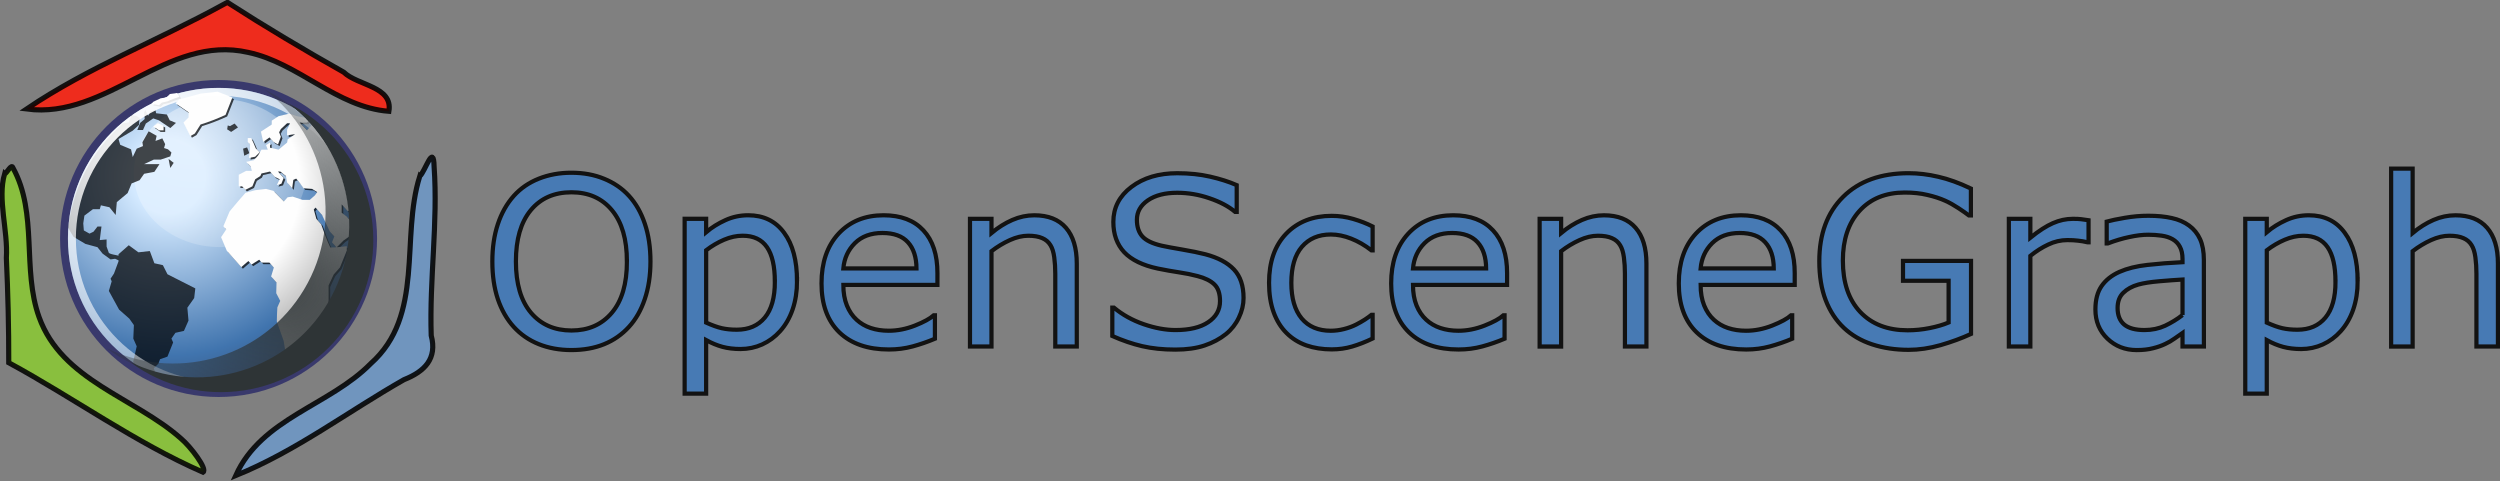 <?xml version="1.0" encoding="UTF-8"?>
<svg width="237.5mm" height="45.707mm" version="1.1" viewBox="0 0 237.5 45.707" xmlns="http://www.w3.org/2000/svg" xmlns:xlink="http://www.w3.org/1999/xlink"><rect x="0" y="0" width="237.5" height="45.707" fill="#808080" stroke="none"/><defs><radialGradient id="radialGradient6711" cx="18.248" cy="15.716" r="29.993" gradientTransform="scale(1 1)" gradientUnits="userSpaceOnUse"><stop stop-color="#d3e9ff" offset="0"/><stop stop-color="#d3e9ff" offset=".155"/><stop stop-color="#4074ae" offset=".75"/><stop stop-color="#36486c" offset="1"/></radialGradient><radialGradient id="radialGradient6713" cx="11.827" cy="10.476" r="32.665" gradientTransform="scale(1.179 .848)" gradientUnits="userSpaceOnUse"><stop stop-color="#fff" offset="0"/><stop stop-color="#fff" stop-opacity="0" offset="1"/></radialGradient><radialGradient id="radialGradient6795" cx="18.634" cy="17.486" r="40.693" fx="18.934" fy="17.81" gradientTransform="scale(1.037 .964)" gradientUnits="userSpaceOnUse" xlink:href="#linearGradient4750-0-2"/><linearGradient id="linearGradient4750-0-2"><stop stop-color="#fff" offset="0"/><stop stop-color="#fefefe" offset=".379"/><stop stop-color="#1d1d1d" offset="1"/></linearGradient><radialGradient id="radialGradient6797-0" cx="15.601" cy="12.142" r="43.527" gradientTransform="scale(1 1)" gradientUnits="userSpaceOnUse"><stop stop-color="#fff" offset="0"/><stop stop-color="#fff" stop-opacity=".165" offset="1"/></radialGradient><radialGradient id="radialGradient6799" cx="299.46" cy="206" r="67.406" gradientTransform="matrix(-1.549 -6.9786e-8 8.5723e-8 -2.316 763.3 683.12)" gradientUnits="userSpaceOnUse"><stop stop-color="#2e3436" offset="0"/><stop stop-color="#2e3436" stop-opacity="0" offset="1"/></radialGradient></defs><g transform="translate(65.617 -69.585)"><g fill="#3e79bc" opacity=".862" stroke="#000" stroke-width=".4" aria-label="OpenSceneGraph"><path d="m-5.866 88.189q0.988 1.086 1.51 2.661 0.532 1.575 0.532 3.573 0 1.998-0.543 3.584-0.532 1.575-1.499 2.628-0.999 1.097-2.368 1.651-1.358 0.554-3.106 0.554-1.705 0-3.106-0.565-1.39-0.565-2.368-1.64-0.977-1.075-1.51-2.639-0.521-1.564-0.521-3.573 0-1.977 0.521-3.541 0.521-1.575 1.52-2.693 0.956-1.064 2.368-1.629 1.423-0.565 3.095-0.565 1.738 0 3.117 0.576 1.39 0.565 2.357 1.618zm-0.195 6.234q0-3.15-1.412-4.855-1.412-1.716-3.856-1.716-2.465 0-3.877 1.716-1.401 1.705-1.401 4.855 0 3.182 1.434 4.876 1.434 1.683 3.845 1.683 2.411 0 3.834-1.683 1.434-1.694 1.434-4.876zm16.161 1.868q0 1.477-0.424 2.704-0.424 1.216-1.195 2.063-0.717 0.804-1.694 1.249-0.967 0.434-2.053 0.434-0.945 0-1.716-0.206-0.76-0.206-1.553-0.641v5.083h-2.042v-16.606h2.042v1.271q0.815-0.684 1.825-1.14 1.021-0.467 2.172-0.467 2.194 0 3.41 1.662 1.227 1.651 1.227 4.594zm-2.107 0.054q0-2.194-0.749-3.28-0.749-1.086-2.302-1.086-0.88 0-1.77 0.38-0.891 0.38-1.705 0.999v6.875q0.869 0.391 1.488 0.532 0.63 0.141 1.423 0.141 1.705 0 2.661-1.151 0.956-1.151 0.956-3.41zm15.444 0.304h-8.938q0 1.119 0.337 1.955 0.337 0.825 0.923 1.358 0.565 0.521 1.336 0.782 0.782 0.261 1.716 0.261 1.238 0 2.487-0.489 1.26-0.5 1.792-0.977h0.109v2.226q-1.032 0.434-2.107 0.728-1.075 0.293-2.259 0.293-3.019 0-4.713-1.629-1.694-1.64-1.694-4.648 0-2.976 1.618-4.724 1.629-1.749 4.279-1.749 2.454 0 3.78 1.434 1.336 1.434 1.336 4.073zm-1.988-1.564q-0.011-1.607-0.815-2.487-0.793-0.88-2.422-0.88-1.64 0-2.617 0.967-0.967 0.967-1.097 2.4zm15.227 7.418h-2.042v-6.907q0-0.836-0.098-1.564-0.098-0.739-0.358-1.151-0.272-0.456-0.782-0.673-0.51-0.228-1.325-0.228-0.836 0-1.749 0.413-0.912 0.413-1.749 1.054v9.058h-2.042v-12.131h2.042v1.347q0.956-0.793 1.977-1.238 1.021-0.445 2.096-0.445 1.966 0 2.998 1.184 1.032 1.184 1.032 3.41z"/><path d="m52.52 97.888q0 0.945-0.445 1.868-0.434 0.923-1.227 1.564-0.869 0.695-2.031 1.086-1.151 0.391-2.78 0.391-1.749 0-3.15-0.326-1.39-0.326-2.835-0.967v-2.693h0.152q1.227 1.021 2.835 1.575 1.607 0.554 3.019 0.554 1.998 0 3.106-0.749 1.119-0.749 1.119-1.998 0-1.075-0.532-1.586-0.521-0.51-1.597-0.793-0.815-0.217-1.77-0.358-0.945-0.141-2.009-0.358-2.15-0.456-3.193-1.553-1.032-1.108-1.032-2.878 0-2.031 1.716-3.323 1.716-1.303 4.355-1.303 1.705 0 3.128 0.326t2.52 0.804v2.541h-0.152q-0.923-0.782-2.433-1.292-1.499-0.521-3.074-0.521-1.727 0-2.78 0.717-1.043 0.717-1.043 1.846 0 1.01 0.521 1.586 0.521 0.576 1.835 0.88 0.695 0.152 1.977 0.369 1.282 0.217 2.172 0.445 1.803 0.478 2.715 1.444 0.912 0.967 0.912 2.704zm12.262 3.856q-1.021 0.489-1.944 0.76-0.912 0.272-1.944 0.272-1.314 0-2.411-0.38-1.097-0.391-1.879-1.173-0.793-0.782-1.227-1.977-0.434-1.195-0.434-2.791 0-2.976 1.629-4.67 1.64-1.694 4.322-1.694 1.043 0 2.042 0.293 1.01 0.293 1.846 0.717v2.27h-0.109q-0.934-0.728-1.933-1.119-0.988-0.391-1.933-0.391-1.738 0-2.748 1.173-0.999 1.162-0.999 3.421 0 2.194 0.977 3.378 0.988 1.173 2.769 1.173 0.619 0 1.26-0.163 0.641-0.163 1.151-0.424 0.445-0.228 0.836-0.478 0.391-0.261 0.619-0.445h0.109zm12.772-5.094h-8.938q0 1.119 0.337 1.955 0.337 0.825 0.923 1.358 0.565 0.521 1.336 0.782 0.782 0.261 1.716 0.261 1.238 0 2.487-0.489 1.26-0.5 1.792-0.977h0.109v2.226q-1.032 0.434-2.107 0.728-1.075 0.293-2.259 0.293-3.019 0-4.713-1.629-1.694-1.64-1.694-4.648 0-2.976 1.618-4.724 1.629-1.749 4.279-1.749 2.454 0 3.78 1.434 1.336 1.434 1.336 4.073zm-1.988-1.564q-0.011-1.607-0.815-2.487-0.793-0.88-2.422-0.88-1.64 0-2.617 0.967-0.967 0.967-1.097 2.4zm15.227 7.418h-2.042v-6.907q0-0.836-0.098-1.564-0.098-0.739-0.358-1.151-0.272-0.456-0.782-0.673-0.51-0.228-1.325-0.228-0.836 0-1.749 0.413-0.912 0.413-1.749 1.054v9.058h-2.042v-12.131h2.042v1.347q0.956-0.793 1.977-1.238 1.021-0.445 2.096-0.445 1.966 0 2.998 1.184 1.032 1.184 1.032 3.41zm14.086-5.854h-8.938q0 1.119 0.337 1.955 0.337 0.825 0.923 1.358 0.565 0.521 1.336 0.782 0.782 0.261 1.716 0.261 1.238 0 2.487-0.489 1.26-0.5 1.792-0.977h0.109v2.226q-1.032 0.434-2.107 0.728-1.075 0.293-2.259 0.293-3.019 0-4.713-1.629-1.694-1.64-1.694-4.648 0-2.976 1.618-4.724 1.629-1.749 4.279-1.749 2.454 0 3.78 1.434 1.336 1.434 1.336 4.073zm-1.988-1.564q-0.011-1.607-0.815-2.487-0.793-0.88-2.422-0.88-1.64 0-2.617 0.967-0.967 0.967-1.097 2.4z"/><path d="m121.63 101.31q-1.325 0.608-2.9 1.064-1.564 0.445-3.03 0.445-1.89 0-3.465-0.521-1.575-0.521-2.683-1.564-1.119-1.054-1.727-2.628-0.608-1.586-0.608-3.704 0-3.877 2.259-6.114 2.27-2.248 6.223-2.248 1.379 0 2.813 0.337 1.444 0.326 3.106 1.119v2.552h-0.195q-0.337-0.261-0.977-0.684-0.641-0.424-1.26-0.706-0.749-0.337-1.705-0.554-0.945-0.228-2.15-0.228-2.715 0-4.301 1.749-1.575 1.738-1.575 4.713 0 3.139 1.651 4.887 1.651 1.738 4.496 1.738 1.043 0 2.074-0.206 1.043-0.206 1.825-0.532v-3.964h-4.333v-1.89h6.462zm11.165-8.71h-0.109q-0.456-0.109-0.891-0.152-0.424-0.054-1.01-0.054-0.945 0-1.825 0.424-0.88 0.413-1.694 1.075v8.612h-2.042v-12.131h2.042v1.792q1.216-0.977 2.139-1.379 0.934-0.413 1.901-0.413 0.532 0 0.771 0.033 0.239 0.022 0.717 0.098zm10.958 9.905h-2.031v-1.292q-0.272 0.185-0.739 0.521-0.456 0.326-0.891 0.521-0.51 0.25-1.173 0.413-0.662 0.174-1.553 0.174-1.64 0-2.78-1.086-1.14-1.086-1.14-2.769 0-1.379 0.586-2.226 0.597-0.858 1.694-1.347 1.108-0.489 2.661-0.662 1.553-0.174 3.334-0.261v-0.315q0-0.695-0.25-1.151-0.239-0.456-0.695-0.717-0.434-0.25-1.043-0.337-0.608-0.087-1.271-0.087-0.804 0-1.792 0.217-0.988 0.206-2.042 0.608h-0.109v-2.074q0.597-0.163 1.727-0.358 1.129-0.195 2.226-0.195 1.282 0 2.226 0.217 0.956 0.206 1.651 0.717 0.684 0.5 1.043 1.292 0.358 0.793 0.358 1.966zm-2.031-2.987v-3.378q-0.934 0.054-2.205 0.163-1.26 0.109-1.998 0.315-0.88 0.25-1.423 0.782-0.543 0.521-0.543 1.444 0 1.043 0.63 1.575 0.63 0.521 1.922 0.521 1.075 0 1.966-0.413 0.891-0.424 1.651-1.01zm16.638-3.226q0 1.477-0.424 2.704-0.424 1.216-1.195 2.063-0.717 0.804-1.694 1.249-0.967 0.434-2.053 0.434-0.945 0-1.716-0.206-0.76-0.206-1.553-0.641v5.083h-2.042v-16.606h2.042v1.271q0.815-0.684 1.825-1.14 1.021-0.467 2.172-0.467 2.194 0 3.41 1.662 1.227 1.651 1.227 4.594zm-2.107 0.054q0-2.194-0.749-3.28-0.749-1.086-2.302-1.086-0.88 0-1.77 0.38-0.891 0.38-1.705 0.999v6.875q0.869 0.391 1.488 0.532 0.63 0.141 1.423 0.141 1.705 0 2.661-1.151 0.956-1.151 0.956-3.41zm15.433 6.158h-2.042v-6.907q0-0.836-0.098-1.564-0.098-0.739-0.358-1.151-0.272-0.456-0.782-0.673-0.51-0.228-1.325-0.228-0.836 0-1.749 0.413-0.912 0.413-1.749 1.054v9.058h-2.042v-16.899h2.042v6.114q0.956-0.793 1.977-1.238 1.021-0.445 2.096-0.445 1.966 0 2.998 1.184t1.032 3.41z"/></g><g transform="matrix(.271 0 0 .271 -214.14 -68.059)"><path d="m695.2 569.71c-6.788 21.66 1.776 48.828-17.201 65.684-14.429 14.687-38.254 19.106-47.302 39.221 20.956-8.455 39.331-22.451 58.975-33.61 7.299-2.885 11.694-7.396 9.544-15.488-0.656-19.737 2.407-39.649 1.01-59.218-0.17-8.376-3.073 1.611-5.027 3.411z" fill="#6d98c7" fill-rule="evenodd" opacity=".869" stroke="#000" stroke-width="1.809"/><path d="m549.66 568.86c-2.549 8.865 1.243 19.873 0.626 29.486 0.553 12.232 0.864 24.473 0.839 36.718 22.893 12.41 44.254 27.966 68.099 38.387 1.679-1.017-4.364-9.01-7.755-11.83-16.212-14.374-41.731-20.268-49.712-42.529-6.034-16.709-0.386-36.473-9.153-52.316-0.521-1.701-2.166 1.953-2.944 2.085z" fill="#8ac834" fill-rule="evenodd" opacity=".869" stroke="#000" stroke-width="1.809"/><g transform="matrix(.792 0 0 .792 386.64 442.42)"><g transform="matrix(3.527 0 0 3.527 213.89 105.42)"><path d="m43.96 23.485c0 10.71-8.682 19.392-19.39 19.392-10.709 0-19.391-8.682-19.391-19.392 0-10.709 8.682-19.39 19.391-19.39 10.708 0 19.39 8.681 19.39 19.39z" fill="url(#radialGradient6711)" stroke="#39396c"/><ellipse transform="matrix(.836 0 0 1 9.887 0)" cx="17.779" cy="15.271" rx="12.93" ry="9.293" fill="url(#radialGradient6713)" opacity=".422"/><g transform="matrix(.982 0 0 .982 .121 .233)" fill-opacity=".713"><path d="m44.071 20.714v0l-0.545 0.617c-0.334-0.394-0.709-0.725-1.09-1.07l-0.836 0.123-0.764-0.863v1.068l0.654 0.495 0.435 0.493 0.582-0.658c0.146 0.274 0.291 0.549 0.436 0.823v0.822l-0.655 0.74-1.199 0.823-0.908 0.906-0.582-0.66 0.291-0.74-0.581-0.658-0.981-2.098-0.836-0.945-0.219 0.246 0.328 1.193 0.617 0.699c0.352 1.018 0.701 1.99 1.164 2.963 0.718 0 1.395-0.076 2.107-0.166v0.576l-0.872 2.139-0.8 0.904-0.654 1.4v2.303l0.219 0.906-0.363 0.41-0.801 0.494-0.836 0.699 0.691 0.781-0.945 0.824 0.182 0.533-1.418 1.605h-0.944l-0.8 0.494h-0.51v-0.658l-0.217-1.318c-0.281-0.826-0.574-1.647-0.872-2.467 0-0.606 0.036-1.205 0.072-1.81l0.364-0.822-0.51-0.988 0.037-1.357-0.691-0.781 0.346-1.131-0.562-0.638h-0.982l-0.327-0.37-0.981 0.618-0.399-0.454-0.909 0.782c-0.617-0.7-1.235-1.399-1.853-2.098l-0.727-1.728 0.654-0.986-0.363-0.411 0.799-1.894c0.656-0.816 1.342-1.6 2.035-2.386l1.236-0.329 1.381-0.164 0.945 0.247 1.345 1.356 0.473-0.534 0.653-0.082 1.236 0.411h0.945l0.654-0.576 0.291-0.411-0.655-0.411-1.091-0.082c-0.303-0.42-0.584-0.861-0.943-1.234l-0.364 0.164-0.145 1.07-0.654-0.74-0.144-0.824-0.727-0.574h-0.292l0.728 0.822-0.291 0.74-0.581 0.164 0.363-0.74-0.655-0.328-0.58-0.658-1.092 0.246-0.144 0.328-0.654 0.412-0.363 0.905-0.908 0.452-0.4-0.452h-0.435v-1.481l0.945-0.494h0.727l-0.146-0.575-0.58-0.576 0.981-0.206 0.545-0.616 0.435-0.741h0.801l-0.219-0.575 0.51-0.329v0.658l1.09 0.246 1.09-0.904 0.073-0.412 0.944-0.658c-0.342 0.043-0.684 0.074-1.018 0.165v-0.741l0.363-0.823h-0.363l-0.798 0.74-0.219 0.412 0.219 0.577-0.364 0.986-0.581-0.329-0.508-0.575-0.801 0.575-0.291-1.316 1.381-0.905v-0.494l0.873-0.576 1.381-0.33 0.945 0.33 1.744 0.329-0.435 0.493h-0.945l0.945 0.987 0.727-0.822 0.221-0.362s2.787 2.498 4.38 5.231c1.593 2.733 2.341 5.955 2.341 6.609z"/><path d="m26.07 9.236-0.073 0.493 0.51 0.329 0.871-0.576-0.435-0.494-0.582 0.33-0.29-0.083"/><path d="m26.87 5.863-1.891-0.741-2.18 0.247-2.69 0.74-0.509 0.494 1.672 1.151v0.658l-0.654 0.658 0.873 1.729 0.58-0.33 0.729-1.151c1.123-0.347 2.13-0.741 3.197-1.234l0.873-2.221"/><path d="m28.833 12.775-0.291-0.741-0.51 0.165 0.146 0.904 0.654-0.328"/><path d="m29.123 12.609-0.145 0.988 0.8-0.165 0.581-0.575-0.509-0.494c-0.171-0.455-0.367-0.88-0.581-1.316h-0.435v0.493l0.29 0.329v0.74"/><path d="m18.365 28.242-0.582-1.152-1.09-0.247-0.582-1.562-1.454 0.164-1.235-0.904-1.309 1.151v0.182c-0.396-0.114-0.883-0.13-1.235-0.347l-0.291-0.822v-0.905l-0.872 0.082c0.073-0.576 0.145-1.151 0.218-1.728h-0.509l-0.508 0.658-0.509 0.246-0.727-0.41-0.073-0.905 0.145-0.987 1.091-0.822h0.872l0.145-0.494 1.09 0.246 0.8 0.988 0.145-1.647 1.381-1.151 0.509-1.234 1.018-0.411 0.582-0.822 1.308-0.248 0.655-0.986h-1.963l1.236-0.576h0.872l1.236-0.412 0.145-0.492-0.436-0.412-0.509-0.165 0.145-0.493-0.363-0.74-0.873 0.328 0.145-0.658-1.018-0.576-0.799 1.398 0.072 0.494-0.799 0.33-0.509 1.069-0.218-0.987-1.381-0.576-0.218-0.74 1.817-1.07 0.8-0.74 0.073-0.905-0.436-0.247-0.582-0.083-0.363 0.905s-0.608 0.119-0.764 0.158c-1.996 1.839-6.029 5.81-6.966 13.306 0.037 0.174 0.679 1.182 0.679 1.182l1.526 0.904 1.526 0.412 0.655 0.823 1.017 0.74 0.582-0.082 0.436 0.196v0.133l-0.581 1.563-0.436 0.658 0.145 0.33-0.363 1.232 1.309 2.387 1.308 1.152 0.582 0.822-0.073 1.728 0.436 0.986-0.436 1.893s-0.034-0.012 0.021 0.178c0.056 0.19 2.329 1.451 2.474 1.344 0.144-0.109 0.267-0.205 0.267-0.205l-0.145-0.41 0.581-0.576 0.218-0.576 0.945-0.33 0.727-1.81-0.218-0.492 0.508-0.74 1.091-0.248 0.582-1.316-0.145-1.645 0.872-1.234 0.145-1.234c-1.193-0.592-2.377-1.201-3.562-1.81"/><path d="m16.766 9.565 0.727 0.494h0.582v-0.576l-0.727-0.329-0.582 0.411"/><path d="m14.876 8.907-0.364 0.905h0.727l0.364-0.823c0.314-0.222 0.625-0.445 0.945-0.658l0.727 0.247c0.484 0.329 0.969 0.658 1.454 0.987l0.728-0.658-0.8-0.329-0.364-0.741-1.381-0.165-0.073-0.412-0.654 0.165-0.29 0.576-0.364-0.741-0.145 0.329 0.073 0.823-0.582 0.494"/><g opacity=".75"></g><g opacity=".75"></g><path d="m17.492 6.85 0.364-0.329 0.727-0.165c0.498-0.242 0.998-0.405 1.526-0.576l-0.29-0.494-0.939 0.135-0.443 0.442-0.731 0.106-0.65 0.305-0.316 0.153-0.193 0.258 0.944 0.164"/><path d="m18.728 14.666 0.436-0.658-0.655-0.493 0.218 1.151"/></g><g transform="matrix(.982 0 0 .982 -.081 .031)" color="#000000" fill="url(#radialGradient6795)" stroke-width="1.018"><g color="#000000" fill="url(#radialGradient6795)"><g color="#000000"><path d="m44.071 20.714v0l-0.545 0.617c-0.334-0.394-0.709-0.725-1.09-1.07l-0.836 0.123-0.764-0.863v1.068l0.654 0.495 0.435 0.493 0.582-0.658c0.146 0.274 0.291 0.549 0.436 0.823v0.822l-0.655 0.74-1.199 0.823-0.908 0.906-0.582-0.66 0.291-0.74-0.581-0.658-0.981-2.098-0.836-0.945-0.219 0.246 0.328 1.193 0.617 0.699c0.352 1.018 0.701 1.99 1.164 2.963 0.718 0 1.395-0.076 2.107-0.166v0.576l-0.872 2.139-0.8 0.904-0.654 1.4v2.303l0.219 0.906-0.363 0.41-0.801 0.494-0.836 0.699 0.691 0.781-0.945 0.824 0.182 0.533-1.418 1.605h-0.944l-0.8 0.494h-0.51v-0.658l-0.217-1.318c-0.281-0.826-0.574-1.647-0.872-2.467 0-0.606 0.036-1.205 0.072-1.81l0.364-0.822-0.51-0.988 0.037-1.357-0.691-0.781 0.346-1.131-0.562-0.638h-0.982l-0.327-0.37-0.981 0.618-0.399-0.454-0.909 0.782c-0.617-0.7-1.235-1.399-1.853-2.098l-0.727-1.728 0.654-0.986-0.363-0.411 0.799-1.894c0.656-0.816 1.342-1.6 2.035-2.386l1.236-0.329 1.381-0.164 0.945 0.247 1.345 1.356 0.473-0.534 0.653-0.082 1.236 0.411h0.945l0.654-0.576 0.291-0.411-0.655-0.411-1.091-0.082c-0.303-0.42-0.584-0.861-0.943-1.234l-0.364 0.164-0.145 1.07-0.654-0.74-0.144-0.824-0.727-0.574h-0.292l0.728 0.822-0.291 0.74-0.581 0.164 0.363-0.74-0.655-0.328-0.58-0.658-1.092 0.246-0.144 0.328-0.654 0.412-0.363 0.905-0.908 0.452-0.4-0.452h-0.435v-1.481l0.945-0.494h0.727l-0.146-0.575-0.58-0.576 0.981-0.206 0.545-0.616 0.435-0.741h0.801l-0.219-0.575 0.51-0.329v0.658l1.09 0.246 1.09-0.904 0.073-0.412 0.944-0.658c-0.342 0.043-0.684 0.074-1.018 0.165v-0.741l0.363-0.823h-0.363l-0.798 0.74-0.219 0.412 0.219 0.577-0.364 0.986-0.581-0.329-0.508-0.575-0.801 0.575-0.291-1.316 1.381-0.905v-0.494l0.873-0.576 1.381-0.33 0.945 0.33 1.744 0.329-0.435 0.493h-0.945l0.945 0.987 0.727-0.822 0.221-0.362s2.787 2.498 4.38 5.231c1.593 2.733 2.341 5.955 2.341 6.609z" color="#000000"/><path d="m26.07 9.236-0.073 0.493 0.51 0.329 0.871-0.576-0.435-0.494-0.582 0.33-0.29-0.083" color="#000000"/><path d="m26.87 5.863-1.891-0.741-2.18 0.247-2.69 0.74-0.509 0.494 1.672 1.151v0.658l-0.654 0.658 0.873 1.729 0.58-0.33 0.729-1.151c1.123-0.347 2.13-0.741 3.197-1.234l0.873-2.221" color="#000000"/><path d="m28.833 12.775-0.291-0.741-0.51 0.165 0.146 0.904 0.654-0.328" color="#000000"/><path d="m29.123 12.609-0.145 0.988 0.8-0.165 0.581-0.575-0.509-0.494c-0.171-0.455-0.367-0.88-0.581-1.316h-0.435v0.493l0.29 0.329v0.74" color="#000000"/><path d="m18.365 28.242-0.582-1.152-1.09-0.247-0.582-1.562-1.454 0.164-1.235-0.904-1.309 1.151v0.182c-0.396-0.114-0.883-0.13-1.235-0.347l-0.291-0.822v-0.905l-0.872 0.082c0.073-0.576 0.145-1.151 0.218-1.728h-0.509l-0.508 0.658-0.509 0.246-0.727-0.41-0.073-0.905 0.145-0.987 1.091-0.822h0.872l0.145-0.494 1.09 0.246 0.8 0.988 0.145-1.647 1.381-1.151 0.509-1.234 1.018-0.411 0.582-0.822 1.308-0.248 0.655-0.986h-1.963l1.236-0.576h0.872l1.236-0.412 0.145-0.492-0.436-0.412-0.509-0.165 0.145-0.493-0.363-0.74-0.873 0.328 0.145-0.658-1.018-0.576-0.799 1.398 0.072 0.494-0.799 0.33-0.509 1.069-0.218-0.987-1.381-0.576-0.218-0.74 1.817-1.07 0.8-0.74 0.073-0.905-0.436-0.247-0.582-0.083-0.363 0.905s-0.608 0.119-0.764 0.158c-1.996 1.839-6.029 5.81-6.966 13.306 0.037 0.174 0.679 1.182 0.679 1.182l1.526 0.904 1.526 0.412 0.655 0.823 1.017 0.74 0.582-0.082 0.436 0.196v0.133l-0.581 1.563-0.436 0.658 0.145 0.33-0.363 1.232 1.309 2.387 1.308 1.152 0.582 0.822-0.073 1.728 0.436 0.986-0.436 1.893s-0.034-0.012 0.021 0.178c0.056 0.19 2.329 1.451 2.474 1.344 0.144-0.109 0.267-0.205 0.267-0.205l-0.145-0.41 0.581-0.576 0.218-0.576 0.945-0.33 0.727-1.81-0.218-0.492 0.508-0.74 1.091-0.248 0.582-1.316-0.145-1.645 0.872-1.234 0.145-1.234c-1.193-0.592-2.377-1.201-3.562-1.81" color="#000000"/><path d="m16.766 9.565 0.727 0.494h0.582v-0.576l-0.727-0.329-0.582 0.411" color="#000000"/><path d="m14.876 8.907-0.364 0.905h0.727l0.364-0.823c0.314-0.222 0.625-0.445 0.945-0.658l0.727 0.247c0.484 0.329 0.969 0.658 1.454 0.987l0.728-0.658-0.8-0.329-0.364-0.741-1.381-0.165-0.073-0.412-0.654 0.165-0.29 0.576-0.364-0.741-0.145 0.329 0.073 0.823-0.582 0.494" color="#000000"/></g><g color="#000000" opacity=".75"></g><g color="#000000"></g><g color="#000000" opacity=".75"></g><g color="#000000"><path d="m17.492 6.85 0.364-0.329 0.727-0.165c0.498-0.242 0.998-0.405 1.526-0.576l-0.29-0.494-0.939 0.135-0.443 0.442-0.731 0.106-0.65 0.305-0.316 0.153-0.193 0.258 0.944 0.164" color="#000000"/><path d="m18.728 14.666 0.436-0.658-0.655-0.493 0.218 1.151" color="#000000"/></g></g></g><path d="m42.975 23.486c0 10.166-8.241 18.407-18.406 18.407-10.165 0-18.406-8.241-18.406-18.407 0-10.165 8.241-18.406 18.406-18.406 10.164 0 18.406 8.24 18.406 18.406z" fill="none" stroke="url(#radialGradient6797-0)"/></g><g transform="rotate(-56.337 300.97 187.43)"><path d="m366.93 179.95c-1.901 35.503-31.307 63.75-67.281 63.75-34.198 0-62.438-25.544-66.781-58.562-0.065 1.211-0.125 2.429-0.125 3.656 0 37.201 30.205 67.406 67.406 67.406s67.406-30.205 67.406-67.406c0-3.004-0.244-5.944-0.625-8.844z" fill="#2e3436"/><path d="m366.24 167.87c-1.901 35.503-31.307 63.75-67.281 63.75-34.198 0-62.438-25.544-66.781-58.562-0.065 1.211-0.125 2.429-0.125 3.656 0 37.201 30.205 67.406 67.406 67.406s67.406-30.205 67.406-67.406c0-3.004-0.244-5.944-0.625-8.844z" fill="url(#radialGradient6799)"/></g></g><path d="m626.26 509.55c-22.77 12.514-47.391 22.012-68.897 36.575 28.202 3.769 49.122-26.387 77.686-19.847 17.569 3.672 31.095 19.264 49.334 20.65 1.486-8.752-10.94-8.975-15.83-13.704-13.746-7.743-27.431-15.876-40.781-24.478l-1.512 0.803z" fill="#fe1f0e" fill-rule="evenodd" opacity=".869" stroke="#000" stroke-width="1.809"/></g></g></svg>

